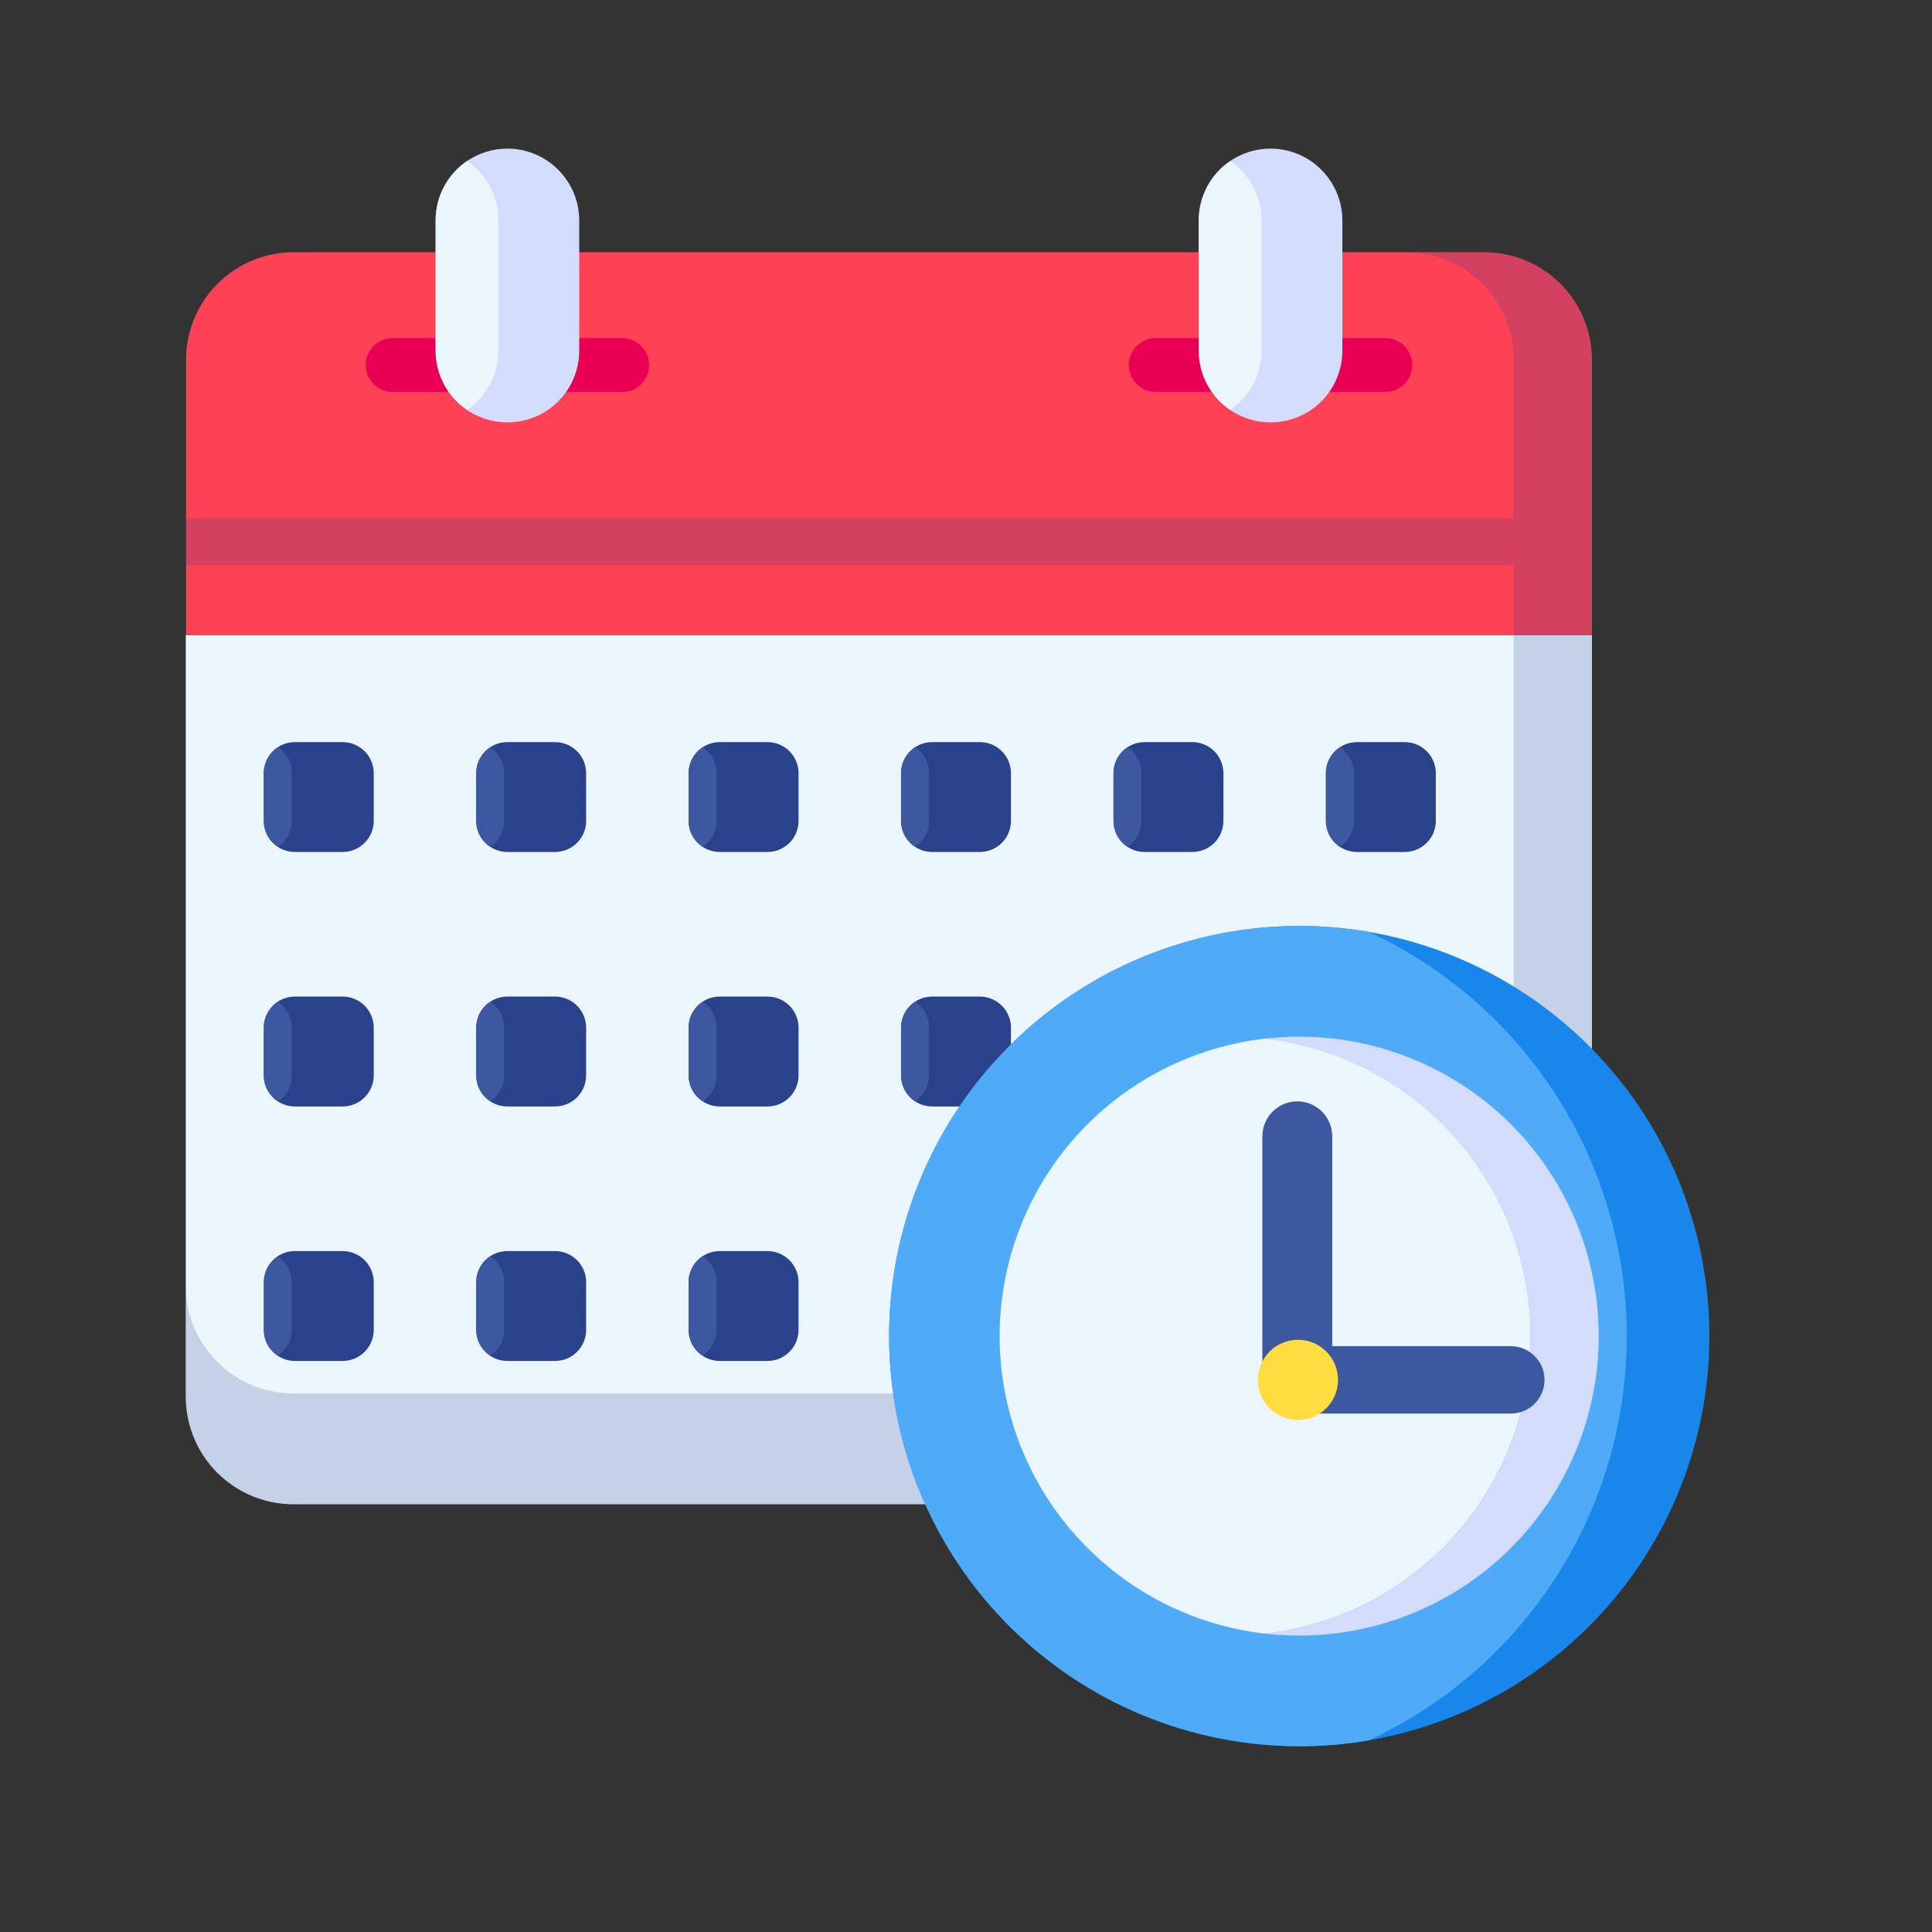 <svg width="52" height="52" viewBox="0 0 52 52" fill="none" xmlns="http://www.w3.org/2000/svg">
<rect x="0" y="0" width="52" height="52" fill="#333333" stroke="none"/>
<path d="M42.847 17.092V37.59C42.847 38.359 42.542 39.096 41.999 39.639C41.456 40.182 40.719 40.487 39.95 40.487H7.897C7.129 40.487 6.392 40.182 5.848 39.639C5.305 39.096 5 38.359 5 37.59V17.092H42.847Z" fill="#EBF5FC"/>
<path d="M42.847 9.686V17.092H5.007V9.686C5.007 8.918 5.312 8.181 5.855 7.638C6.399 7.094 7.135 6.789 7.904 6.789H39.957C40.724 6.791 41.459 7.097 42.001 7.64C42.543 8.183 42.847 8.919 42.847 9.686Z" fill="#FF4155"/>
<path d="M9.221 19.974H7.938C7.475 19.974 7.1 20.349 7.1 20.811V22.094C7.1 22.557 7.475 22.931 7.938 22.931H9.221C9.684 22.931 10.059 22.557 10.059 22.094V20.811C10.059 20.349 9.684 19.974 9.221 19.974Z" fill="#2A428C"/>
<path d="M7.854 20.811V22.093C7.854 22.232 7.82 22.368 7.754 22.49C7.689 22.612 7.594 22.716 7.478 22.793C7.362 22.716 7.267 22.613 7.201 22.491C7.135 22.369 7.1 22.232 7.1 22.093V20.811C7.1 20.672 7.135 20.536 7.201 20.414C7.267 20.291 7.362 20.188 7.478 20.112C7.594 20.188 7.689 20.292 7.754 20.414C7.82 20.536 7.854 20.672 7.854 20.811Z" fill="#3C58A0"/>
<path d="M9.221 26.823H7.938C7.475 26.823 7.1 27.198 7.1 27.66V28.943C7.1 29.406 7.475 29.781 7.938 29.781H9.221C9.684 29.781 10.059 29.406 10.059 28.943V27.66C10.059 27.198 9.684 26.823 9.221 26.823Z" fill="#2A428C"/>
<path d="M7.854 27.66V28.942C7.854 29.081 7.82 29.218 7.754 29.34C7.689 29.462 7.594 29.566 7.478 29.642C7.362 29.566 7.267 29.462 7.201 29.34C7.135 29.218 7.1 29.081 7.1 28.942V27.66C7.1 27.522 7.135 27.385 7.201 27.263C7.267 27.141 7.362 27.037 7.478 26.961C7.594 27.037 7.689 27.141 7.754 27.263C7.82 27.385 7.854 27.522 7.854 27.66Z" fill="#3C58A0"/>
<path d="M9.221 33.673H7.938C7.475 33.673 7.1 34.047 7.1 34.51V35.793C7.1 36.256 7.475 36.63 7.938 36.63H9.221C9.684 36.63 10.059 36.256 10.059 35.793V34.51C10.059 34.047 9.684 33.673 9.221 33.673Z" fill="#2A428C"/>
<path d="M7.854 34.51V35.788C7.854 35.926 7.82 36.063 7.754 36.185C7.689 36.307 7.594 36.411 7.478 36.487C7.364 36.412 7.27 36.309 7.205 36.188C7.139 36.068 7.105 35.933 7.104 35.796V34.519C7.104 34.38 7.138 34.243 7.204 34.121C7.27 33.999 7.365 33.895 7.481 33.819C7.595 33.895 7.689 33.998 7.754 34.118C7.819 34.239 7.853 34.373 7.854 34.51Z" fill="#3C58A0"/>
<path d="M14.938 19.974H13.655C13.193 19.974 12.818 20.349 12.818 20.811V22.094C12.818 22.557 13.193 22.931 13.655 22.931H14.938C15.401 22.931 15.776 22.557 15.776 22.094V20.811C15.776 20.349 15.401 19.974 14.938 19.974Z" fill="#2A428C"/>
<path d="M13.572 20.811V22.093C13.572 22.232 13.537 22.368 13.472 22.49C13.406 22.612 13.311 22.716 13.195 22.793C13.079 22.716 12.984 22.613 12.918 22.491C12.852 22.369 12.818 22.232 12.818 22.093V20.811C12.818 20.672 12.852 20.536 12.918 20.414C12.984 20.291 13.079 20.188 13.195 20.112C13.311 20.188 13.406 20.292 13.472 20.414C13.537 20.536 13.572 20.672 13.572 20.811Z" fill="#3C58A0"/>
<path d="M14.938 26.823H13.655C13.193 26.823 12.818 27.198 12.818 27.66V28.943C12.818 29.406 13.193 29.781 13.655 29.781H14.938C15.401 29.781 15.776 29.406 15.776 28.943V27.66C15.776 27.198 15.401 26.823 14.938 26.823Z" fill="#2A428C"/>
<path d="M13.572 27.66V28.942C13.572 29.081 13.537 29.218 13.472 29.34C13.406 29.462 13.311 29.566 13.195 29.642C13.079 29.566 12.984 29.462 12.918 29.34C12.852 29.218 12.818 29.081 12.818 28.942V27.66C12.818 27.522 12.852 27.385 12.918 27.263C12.984 27.141 13.079 27.037 13.195 26.961C13.311 27.037 13.406 27.141 13.472 27.263C13.537 27.385 13.572 27.522 13.572 27.66Z" fill="#3C58A0"/>
<path d="M14.938 33.673H13.655C13.193 33.673 12.818 34.047 12.818 34.51V35.793C12.818 36.256 13.193 36.63 13.655 36.63H14.938C15.401 36.63 15.776 36.256 15.776 35.793V34.51C15.776 34.047 15.401 33.673 14.938 33.673Z" fill="#2A428C"/>
<path d="M13.572 34.51V35.788C13.572 35.926 13.537 36.063 13.472 36.185C13.406 36.307 13.311 36.411 13.195 36.487C13.079 36.411 12.984 36.307 12.918 36.185C12.852 36.063 12.818 35.927 12.818 35.788V34.51C12.818 34.371 12.852 34.235 12.918 34.113C12.984 33.99 13.079 33.887 13.195 33.81C13.311 33.887 13.406 33.991 13.472 34.113C13.537 34.235 13.572 34.371 13.572 34.51Z" fill="#3C58A0"/>
<path d="M20.656 19.974H19.372C18.91 19.974 18.535 20.349 18.535 20.811V22.094C18.535 22.557 18.91 22.931 19.372 22.931H20.656C21.118 22.931 21.493 22.557 21.493 22.094V20.811C21.493 20.349 21.118 19.974 20.656 19.974Z" fill="#2A428C"/>
<path d="M19.288 20.811V22.093C19.288 22.232 19.254 22.368 19.188 22.49C19.122 22.612 19.027 22.716 18.911 22.793C18.795 22.716 18.7 22.613 18.634 22.491C18.568 22.369 18.534 22.232 18.534 22.093V20.811C18.534 20.672 18.568 20.536 18.634 20.414C18.7 20.291 18.795 20.188 18.911 20.112C19.027 20.188 19.122 20.292 19.188 20.414C19.254 20.536 19.288 20.672 19.288 20.811Z" fill="#3C58A0"/>
<path d="M20.656 26.823H19.372C18.91 26.823 18.535 27.198 18.535 27.66V28.943C18.535 29.406 18.91 29.781 19.372 29.781H20.656C21.118 29.781 21.493 29.406 21.493 28.943V27.66C21.493 27.198 21.118 26.823 20.656 26.823Z" fill="#2A428C"/>
<path d="M19.288 27.66V28.942C19.288 29.081 19.254 29.218 19.188 29.34C19.122 29.462 19.027 29.566 18.911 29.642C18.795 29.566 18.7 29.462 18.634 29.34C18.568 29.218 18.534 29.081 18.534 28.942V27.66C18.534 27.522 18.568 27.385 18.634 27.263C18.7 27.141 18.795 27.037 18.911 26.961C19.027 27.037 19.122 27.141 19.188 27.263C19.254 27.385 19.288 27.522 19.288 27.66Z" fill="#3C58A0"/>
<path d="M20.656 33.673H19.372C18.91 33.673 18.535 34.047 18.535 34.51V35.793C18.535 36.256 18.91 36.63 19.372 36.63H20.656C21.118 36.63 21.493 36.256 21.493 35.793V34.51C21.493 34.047 21.118 33.673 20.656 33.673Z" fill="#2A428C"/>
<path d="M19.288 34.51V35.788C19.288 35.926 19.254 36.063 19.188 36.185C19.122 36.307 19.027 36.411 18.911 36.487C18.795 36.411 18.7 36.307 18.634 36.185C18.568 36.063 18.534 35.927 18.534 35.788V34.51C18.534 34.371 18.568 34.235 18.634 34.113C18.7 33.99 18.795 33.887 18.911 33.81C19.027 33.887 19.122 33.991 19.188 34.113C19.254 34.235 19.288 34.371 19.288 34.51Z" fill="#3C58A0"/>
<path d="M26.373 19.974H25.09C24.627 19.974 24.252 20.349 24.252 20.811V22.094C24.252 22.557 24.627 22.931 25.09 22.931H26.373C26.835 22.931 27.21 22.557 27.21 22.094V20.811C27.21 20.349 26.835 19.974 26.373 19.974Z" fill="#2A428C"/>
<path d="M25.006 20.811V22.093C25.006 22.232 24.972 22.368 24.906 22.49C24.84 22.612 24.745 22.716 24.63 22.793C24.514 22.716 24.418 22.613 24.352 22.491C24.287 22.369 24.252 22.232 24.252 22.093V20.811C24.252 20.672 24.287 20.536 24.352 20.414C24.418 20.291 24.514 20.188 24.63 20.112C24.745 20.188 24.84 20.292 24.906 20.414C24.972 20.536 25.006 20.672 25.006 20.811Z" fill="#3C58A0"/>
<path d="M26.373 26.823H25.09C24.627 26.823 24.252 27.198 24.252 27.66V28.943C24.252 29.406 24.627 29.781 25.09 29.781H26.373C26.835 29.781 27.21 29.406 27.21 28.943V27.66C27.21 27.198 26.835 26.823 26.373 26.823Z" fill="#2A428C"/>
<path d="M25.006 27.66V28.942C25.006 29.081 24.972 29.218 24.906 29.34C24.84 29.462 24.745 29.566 24.63 29.642C24.514 29.566 24.418 29.462 24.352 29.34C24.287 29.218 24.252 29.081 24.252 28.942V27.66C24.252 27.522 24.287 27.385 24.352 27.263C24.418 27.141 24.514 27.037 24.63 26.961C24.745 27.037 24.84 27.141 24.906 27.263C24.972 27.385 25.006 27.522 25.006 27.66Z" fill="#3C58A0"/>
<path d="M26.373 33.673H25.09C24.627 33.673 24.252 34.047 24.252 34.51V35.793C24.252 36.256 24.627 36.63 25.09 36.63H26.373C26.835 36.63 27.21 36.256 27.21 35.793V34.51C27.21 34.047 26.835 33.673 26.373 33.673Z" fill="#2A428C"/>
<path d="M25.006 34.51V35.788C25.006 35.926 24.972 36.063 24.906 36.185C24.84 36.307 24.745 36.411 24.63 36.487C24.514 36.411 24.418 36.307 24.352 36.185C24.287 36.063 24.252 35.927 24.252 35.788V34.51C24.252 34.371 24.287 34.235 24.352 34.113C24.418 33.99 24.514 33.887 24.63 33.81C24.745 33.887 24.84 33.991 24.906 34.113C24.972 34.235 25.006 34.371 25.006 34.51Z" fill="#3C58A0"/>
<path d="M32.09 19.974H30.807C30.345 19.974 29.97 20.349 29.97 20.811V22.094C29.97 22.557 30.345 22.931 30.807 22.931H32.09C32.553 22.931 32.928 22.557 32.928 22.094V20.811C32.928 20.349 32.553 19.974 32.09 19.974Z" fill="#2A428C"/>
<path d="M30.724 20.811V22.093C30.724 22.232 30.689 22.368 30.623 22.49C30.558 22.612 30.463 22.716 30.347 22.793C30.231 22.716 30.136 22.613 30.07 22.491C30.004 22.369 29.97 22.232 29.97 22.093V20.811C29.97 20.672 30.004 20.536 30.07 20.414C30.136 20.291 30.231 20.188 30.347 20.112C30.463 20.188 30.558 20.292 30.623 20.414C30.689 20.536 30.724 20.672 30.724 20.811Z" fill="#3C58A0"/>
<path d="M32.09 26.823H30.807C30.345 26.823 29.97 27.198 29.97 27.66V28.943C29.97 29.406 30.345 29.781 30.807 29.781H32.09C32.553 29.781 32.928 29.406 32.928 28.943V27.66C32.928 27.198 32.553 26.823 32.09 26.823Z" fill="#2A428C"/>
<path d="M30.724 27.66V28.942C30.724 29.081 30.689 29.218 30.623 29.34C30.558 29.462 30.463 29.566 30.347 29.642C30.231 29.566 30.136 29.462 30.07 29.34C30.004 29.218 29.97 29.081 29.97 28.942V27.66C29.97 27.522 30.004 27.385 30.07 27.263C30.136 27.141 30.231 27.037 30.347 26.961C30.463 27.037 30.558 27.141 30.623 27.263C30.689 27.385 30.724 27.522 30.724 27.66Z" fill="#3C58A0"/>
<path d="M32.09 33.673H30.807C30.345 33.673 29.97 34.047 29.97 34.51V35.793C29.97 36.256 30.345 36.63 30.807 36.63H32.09C32.553 36.63 32.928 36.256 32.928 35.793V34.51C32.928 34.047 32.553 33.673 32.09 33.673Z" fill="#2A428C"/>
<path d="M30.724 34.51V35.788C30.724 35.926 30.689 36.063 30.623 36.185C30.558 36.307 30.463 36.411 30.347 36.487C30.231 36.411 30.136 36.307 30.07 36.185C30.004 36.063 29.97 35.927 29.97 35.788V34.51C29.97 34.371 30.004 34.235 30.07 34.113C30.136 33.99 30.231 33.887 30.347 33.81C30.463 33.887 30.558 33.991 30.623 34.113C30.689 34.235 30.724 34.371 30.724 34.51Z" fill="#3C58A0"/>
<path d="M37.807 19.974H36.524C36.062 19.974 35.687 20.349 35.687 20.811V22.094C35.687 22.557 36.062 22.931 36.524 22.931H37.807C38.27 22.931 38.645 22.557 38.645 22.094V20.811C38.645 20.349 38.27 19.974 37.807 19.974Z" fill="#2A428C"/>
<path d="M36.441 20.811V22.093C36.441 22.232 36.407 22.368 36.341 22.49C36.275 22.612 36.18 22.716 36.064 22.793C35.948 22.716 35.853 22.613 35.787 22.491C35.721 22.369 35.687 22.232 35.687 22.093V20.811C35.687 20.672 35.721 20.536 35.787 20.414C35.853 20.291 35.948 20.188 36.064 20.112C36.18 20.188 36.275 20.292 36.341 20.414C36.407 20.536 36.441 20.672 36.441 20.811Z" fill="#3C58A0"/>
<path d="M37.807 26.823H36.524C36.062 26.823 35.687 27.198 35.687 27.66V28.943C35.687 29.406 36.062 29.781 36.524 29.781H37.807C38.27 29.781 38.645 29.406 38.645 28.943V27.66C38.645 27.198 38.27 26.823 37.807 26.823Z" fill="#2A428C"/>
<path d="M36.441 27.66V28.942C36.441 29.081 36.407 29.218 36.341 29.34C36.275 29.462 36.18 29.566 36.064 29.642C35.948 29.566 35.853 29.462 35.787 29.34C35.721 29.218 35.687 29.081 35.687 28.942V27.66C35.687 27.522 35.721 27.385 35.787 27.263C35.853 27.141 35.948 27.037 36.064 26.961C36.18 27.037 36.275 27.141 36.341 27.263C36.407 27.385 36.441 27.522 36.441 27.66Z" fill="#3C58A0"/>
<path d="M37.807 33.673H36.524C36.062 33.673 35.687 34.047 35.687 34.51V35.793C35.687 36.256 36.062 36.63 36.524 36.63H37.807C38.27 36.63 38.645 36.256 38.645 35.793V34.51C38.645 34.047 38.27 33.673 37.807 33.673Z" fill="#2A428C"/>
<path d="M36.441 34.51V35.788C36.441 35.926 36.407 36.063 36.341 36.185C36.275 36.307 36.18 36.411 36.064 36.487C35.948 36.411 35.853 36.307 35.787 36.185C35.721 36.063 35.687 35.927 35.687 35.788V34.51C35.687 34.371 35.721 34.235 35.787 34.113C35.853 33.99 35.948 33.887 36.064 33.81C36.18 33.887 36.275 33.991 36.341 34.113C36.407 34.235 36.441 34.371 36.441 34.51Z" fill="#3C58A0"/>
<path d="M16.747 9.101H10.567C10.167 9.101 9.843 9.426 9.843 9.825C9.843 10.225 10.167 10.55 10.567 10.55H16.747C17.147 10.55 17.471 10.225 17.471 9.825C17.471 9.426 17.147 9.101 16.747 9.101Z" fill="#E80054"/>
<path d="M15.59 5.932V9.437C15.59 9.691 15.54 9.942 15.443 10.176C15.346 10.411 15.204 10.624 15.024 10.803C14.845 10.982 14.632 11.124 14.397 11.222C14.163 11.319 13.912 11.368 13.658 11.368C13.27 11.369 12.892 11.252 12.571 11.034C12.311 10.857 12.097 10.619 11.95 10.341C11.802 10.062 11.725 9.752 11.725 9.437V5.932C11.725 5.617 11.802 5.306 11.95 5.028C12.097 4.749 12.311 4.511 12.571 4.334C12.892 4.116 13.27 3.999 13.658 4C13.911 4 14.162 4.05 14.396 4.147C14.63 4.244 14.842 4.386 15.021 4.566C15.201 4.745 15.344 4.958 15.442 5.192C15.54 5.427 15.59 5.678 15.59 5.932Z" fill="#D3DCFB"/>
<path d="M13.417 5.932V9.437C13.417 9.752 13.34 10.062 13.193 10.341C13.045 10.619 12.832 10.857 12.571 11.034C12.311 10.857 12.097 10.619 11.95 10.341C11.802 10.062 11.725 9.752 11.725 9.437V5.932C11.725 5.617 11.802 5.307 11.95 5.028C12.097 4.749 12.311 4.511 12.571 4.334C12.672 4.402 12.765 4.48 12.851 4.566C13.03 4.745 13.173 4.958 13.27 5.193C13.367 5.427 13.417 5.678 13.417 5.932Z" fill="#EBF5FC"/>
<path d="M37.287 9.101H31.107C30.707 9.101 30.383 9.426 30.383 9.825C30.383 10.225 30.707 10.55 31.107 10.55H37.287C37.687 10.55 38.011 10.225 38.011 9.825C38.011 9.426 37.687 9.101 37.287 9.101Z" fill="#E80054"/>
<path d="M36.13 5.932V9.437C36.13 9.691 36.08 9.942 35.983 10.176C35.886 10.411 35.743 10.624 35.564 10.803C35.384 10.982 35.171 11.124 34.937 11.222C34.702 11.319 34.451 11.368 34.197 11.368C33.81 11.369 33.431 11.252 33.111 11.034C32.85 10.857 32.637 10.619 32.489 10.341C32.342 10.062 32.265 9.752 32.265 9.437V5.932C32.265 5.617 32.342 5.306 32.489 5.028C32.637 4.749 32.85 4.511 33.111 4.334C33.431 4.116 33.81 3.999 34.197 4C34.451 4 34.701 4.05 34.935 4.147C35.169 4.244 35.382 4.386 35.561 4.566C35.741 4.745 35.884 4.958 35.982 5.192C36.079 5.427 36.13 5.678 36.13 5.932Z" fill="#D3DCFB"/>
<path d="M33.956 5.932V9.437C33.956 9.752 33.88 10.062 33.732 10.341C33.585 10.619 33.372 10.857 33.111 11.034C32.85 10.857 32.637 10.619 32.489 10.341C32.342 10.062 32.265 9.752 32.265 9.437V5.932C32.265 5.617 32.342 5.307 32.489 5.028C32.637 4.749 32.85 4.511 33.111 4.334C33.211 4.402 33.305 4.48 33.39 4.566C33.57 4.745 33.712 4.958 33.81 5.193C33.907 5.427 33.956 5.678 33.956 5.932Z" fill="#EBF5FC"/>
<path opacity="0.2" d="M42.847 9.686V37.591C42.847 38.359 42.542 39.096 41.999 39.639C41.456 40.182 40.719 40.487 39.95 40.487H37.846C38.614 40.486 39.349 40.18 39.892 39.637C40.434 39.094 40.739 38.358 40.739 37.591V9.686C40.739 8.918 40.434 8.182 39.892 7.639C39.349 7.096 38.614 6.79 37.846 6.789H39.95C40.719 6.789 41.456 7.094 41.999 7.638C42.542 8.181 42.847 8.918 42.847 9.686Z" fill="#2A428C"/>
<path opacity="0.2" d="M42.847 34.613V37.59C42.847 38.359 42.542 39.096 41.999 39.639C41.456 40.182 40.719 40.487 39.95 40.487H7.897C7.129 40.487 6.392 40.182 5.848 39.639C5.305 39.096 5 38.359 5 37.59V34.613C5.001 35.38 5.307 36.116 5.85 36.658C6.393 37.201 7.129 37.505 7.897 37.505H39.95C40.718 37.505 41.454 37.201 41.997 36.658C42.541 36.116 42.846 35.38 42.847 34.613Z" fill="#2A428C"/>
<path d="M46.008 35.962C46.008 38.565 45.088 41.084 43.41 43.075C41.733 45.066 39.406 46.4 36.84 46.842C36.223 46.948 35.597 47 34.971 47C32.043 47 29.235 45.837 27.165 43.767C25.094 41.697 23.931 38.889 23.931 35.962C23.931 33.035 25.093 30.228 27.162 28.157C29.232 26.087 32.039 24.924 34.966 24.922C35.593 24.922 36.218 24.975 36.836 25.08C39.403 25.521 41.73 26.856 43.409 28.847C45.087 30.838 46.007 33.358 46.008 35.962Z" fill="#1886EA"/>
<path d="M43.785 35.962C43.785 38.248 43.132 40.488 41.901 42.416C40.671 44.344 38.915 45.88 36.84 46.842C36.223 46.948 35.597 47 34.971 47C32.043 47 29.235 45.837 27.165 43.767C25.094 41.697 23.931 38.889 23.931 35.962C23.931 33.035 25.093 30.228 27.162 28.157C29.232 26.087 32.039 24.924 34.966 24.922C35.593 24.922 36.218 24.975 36.836 25.08C38.912 26.042 40.669 27.578 41.9 29.506C43.131 31.434 43.785 33.674 43.785 35.962Z" fill="#4FABF7"/>
<path d="M43.03 35.962C43.03 37.02 42.821 38.068 42.416 39.046C42.011 40.024 41.417 40.913 40.668 41.661C39.92 42.41 39.031 43.003 38.053 43.408C37.075 43.813 36.026 44.022 34.968 44.022C34.661 44.022 34.355 44.004 34.051 43.97C36.017 43.745 37.832 42.804 39.15 41.327C40.467 39.85 41.196 37.941 41.196 35.962C41.196 33.983 40.467 32.073 39.15 30.596C37.832 29.119 36.017 28.179 34.051 27.954C34.355 27.919 34.661 27.902 34.968 27.902C37.106 27.902 39.156 28.751 40.668 30.262C42.18 31.774 43.029 33.824 43.03 35.962Z" fill="#D3DCFB"/>
<path d="M41.196 35.962C41.196 37.941 40.468 39.85 39.15 41.327C37.832 42.804 36.017 43.745 34.051 43.97C32.084 43.745 30.27 42.804 28.952 41.327C27.634 39.85 26.906 37.941 26.905 35.962C26.906 33.983 27.634 32.073 28.952 30.596C30.27 29.12 32.084 28.179 34.051 27.954C36.017 28.179 37.832 29.119 39.15 30.596C40.468 32.073 41.196 33.983 41.196 35.962Z" fill="#EBF5FC"/>
<path d="M34.914 29.643C35.163 29.642 35.402 29.741 35.579 29.916C35.756 30.092 35.856 30.331 35.857 30.58V37.414H33.977V30.58C33.978 30.332 34.077 30.094 34.252 29.919C34.428 29.743 34.666 29.644 34.914 29.643Z" fill="#3C58A0"/>
<path d="M41.571 37.14C41.571 37.38 41.475 37.611 41.306 37.781C41.136 37.951 40.905 38.046 40.664 38.046H34.916V36.232L40.664 36.232C40.905 36.232 41.136 36.328 41.306 36.498C41.475 36.668 41.571 36.898 41.571 37.139V37.14Z" fill="#3C58A0"/>
<path d="M34.934 38.218C35.53 38.218 36.013 37.736 36.013 37.14C36.013 36.544 35.53 36.061 34.934 36.061C34.339 36.061 33.856 36.544 33.856 37.14C33.856 37.736 34.339 38.218 34.934 38.218Z" fill="#FFDD40"/>
<path opacity="0.2" d="M40.742 13.946H5.007V15.214H40.742V13.946Z" fill="#2A428C"/>
</svg>
